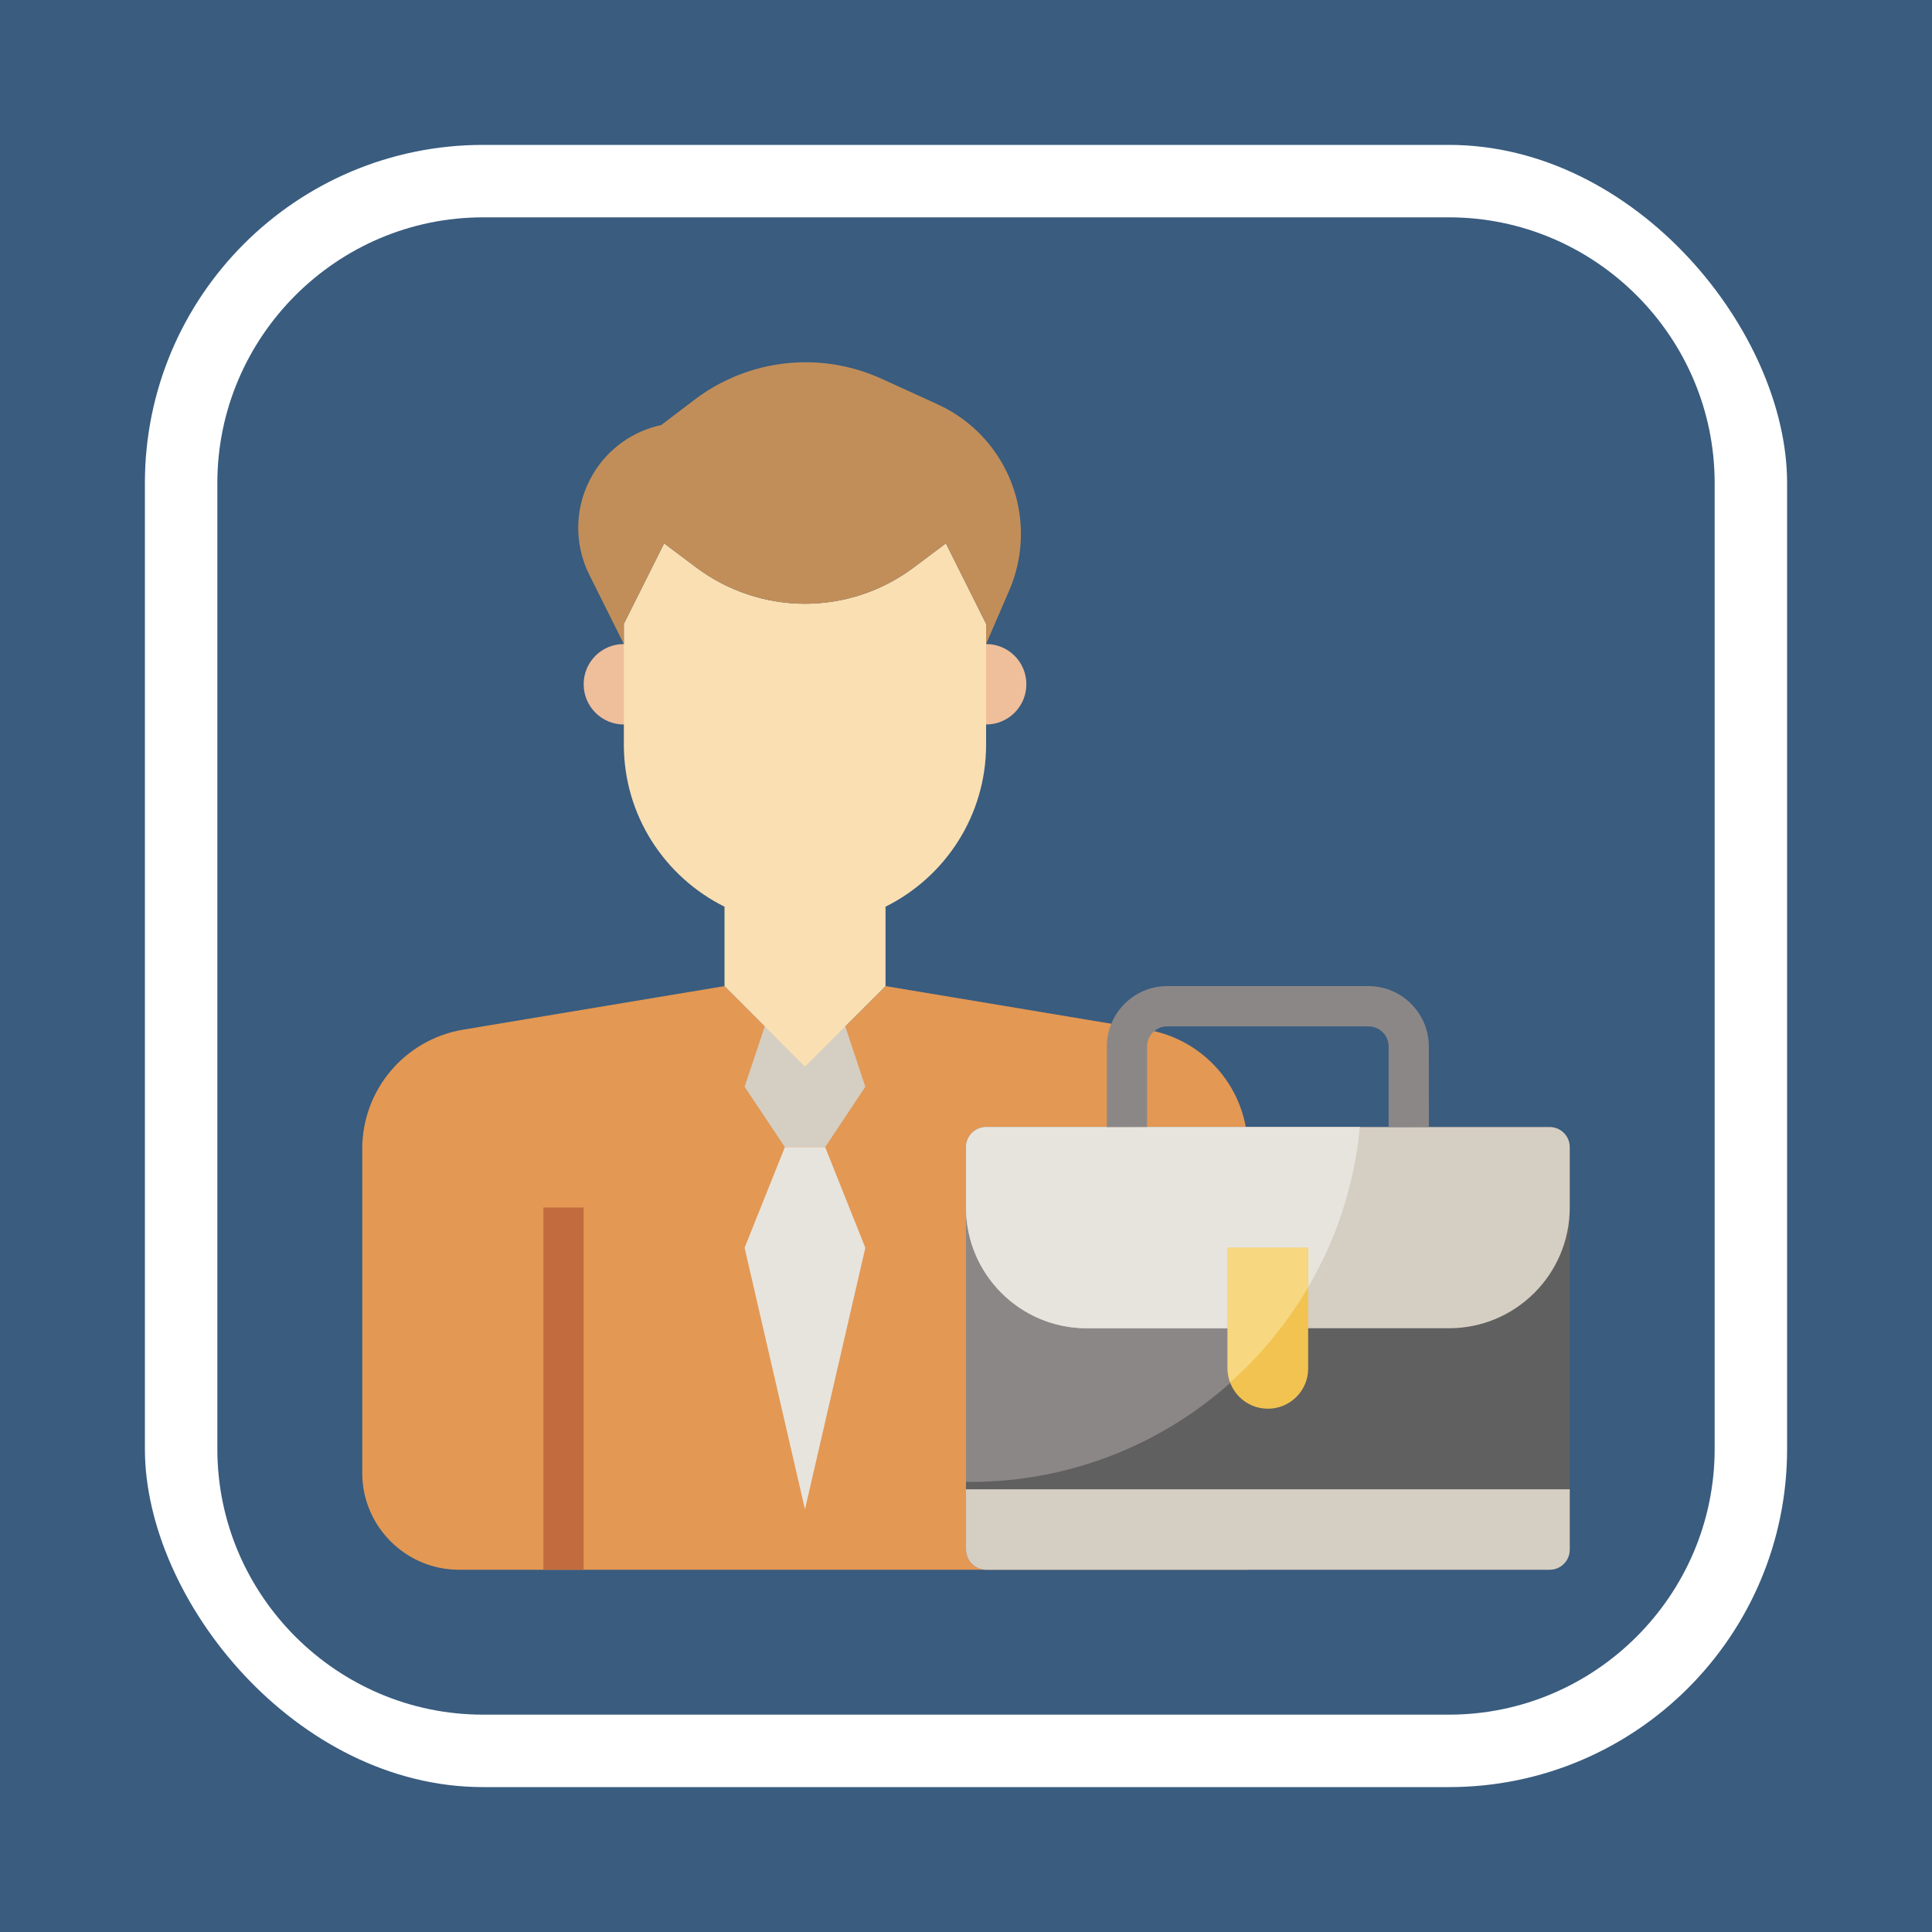<?xml version="1.0" encoding="UTF-8"?>
<!DOCTYPE svg PUBLIC "-//W3C//DTD SVG 1.1//EN" "http://www.w3.org/Graphics/SVG/1.1/DTD/svg11.dtd">
<!-- Creator: CorelDRAW 2019 (64-Bit) -->
<svg xmlns="http://www.w3.org/2000/svg" xml:space="preserve" width="200px" height="200px" version="1.1" style="shape-rendering:geometricPrecision; text-rendering:geometricPrecision; image-rendering:optimizeQuality; fill-rule:evenodd; clip-rule:evenodd"
viewBox="0 0 200 200"
 xmlns:xlink="http://www.w3.org/1999/xlink"
 xmlns:xodm="http://www.corel.com/coreldraw/odm/2003"
 enable-background="new 0 0 64 64">
 <defs>
  <style type="text/css">
   <![CDATA[
    .fil14 {fill:none}
    .fil2 {fill:#395C7F}
    .fil1 {fill:white}
    .fil0 {fill:#395C7F}
    .fil4 {fill:#606060;fill-rule:nonzero}
    .fil5 {fill:#8C8787;fill-rule:nonzero}
    .fil11 {fill:#C16B3F;fill-rule:nonzero}
    .fil10 {fill:#C18E59;fill-rule:nonzero}
    .fil6 {fill:#D5CEC2;fill-rule:nonzero}
    .fil3 {fill:#E39854;fill-rule:nonzero}
    .fil7 {fill:#E7E4DD;fill-rule:nonzero}
    .fil8 {fill:#EFBE9A;fill-rule:nonzero}
    .fil12 {fill:#F2C351;fill-rule:nonzero}
    .fil13 {fill:#F7D881;fill-rule:nonzero}
    .fil9 {fill:#FADFB2;fill-rule:nonzero}
   ]]>
  </style>
   <clipPath id="id0">
    <path d="M57.5 37.5l85 0c11,0 20,9 20,20l0 105 -115 0c-5.5,0 -10,-4.5 -10,-10l0 -95c0,-11 9,-20 20,-20z"/>
   </clipPath>
 </defs>
 <g id="Layer_x0020_1">
  <rect class="fil0" width="200" height="200"/>
  <rect class="fil1" x="15" y="15" width="170" height="170" rx="35" ry="35"/>
  <g id="_1443726868464">
   <path class="fil2" d="M50 22.5l100 0c15.13,0 27.5,12.37 27.5,27.5l0 100c0,15.13 -12.37,27.5 -27.5,27.5l-100 0c-15.13,0 -27.5,-12.37 -27.5,-27.5l0 -100c0,-15.13 12.37,-27.5 27.5,-27.5z"/>
  </g>
  <g id="_1443726865968">
  </g>
  <g id="_1443726866416">
  </g>
  <g id="_1443726866288">
  </g>
  <g id="_1443726866672">
  </g>
  <g id="_1443726863120">
  </g>
  <g id="_1443726861360">
  </g>
  <g id="_1443726861712">
  </g>
  <g id="_1443726859984">
  </g>
  <g id="_1443726859696">
  </g>
  <g id="_1443726859248">
  </g>
  <g id="_1443726860464">
  </g>
  <g id="_1443726860208">
  </g>
  <g id="_1443726857872">
  </g>
  <g id="_1443726857968">
  </g>
  <g id="_1443726856848">
  </g>
  <g>
  </g>
  <g style="clip-path:url(#id0)">
   <g>
    <g id="_1443726843344">
     <path class="fil3" d="M75 102.08l8.33 8.34 8.34 -8.34 27.05 4.51c6.03,1.01 10.45,6.22 10.45,12.33l0 43.58 -91.67 0 0 -43.58c0,-6.11 4.42,-11.32 10.44,-12.33l27.06 -4.51z"/>
     <path class="fil4" d="M160.42 162.5l-58.34 0c-1.15,0 -2.08,-0.93 -2.08,-2.08l0 -41.67c0,-1.15 0.93,-2.08 2.08,-2.08l58.34 0c1.15,0 2.08,0.93 2.08,2.08l0 41.67c0,1.15 -0.93,2.08 -2.08,2.08z"/>
     <path class="fil5" d="M100 153.39c0.14,0 0.27,0.02 0.41,0.02 21.11,0 38.44,-16.14 40.36,-36.74l-38.69 0c-1.15,0 -2.08,0.93 -2.08,2.08l0 34.64z"/>
     <path class="fil6" d="M162.5 125c0,6.9 -5.6,12.5 -12.5,12.5l-37.5 0c-6.9,0 -12.5,-5.6 -12.5,-12.5l0 -6.25c0,-1.15 0.93,-2.08 2.08,-2.08l58.34 0c1.15,0 2.08,0.93 2.08,2.08l0 6.25z"/>
     <path class="fil7" d="M140.77 116.67l-38.69 0c-1.15,0 -2.08,0.93 -2.08,2.08l0 6.25c0,6.9 5.6,12.5 12.5,12.5l20.06 0c4.52,-5.89 7.48,-13.03 8.21,-20.83z"/>
     <path class="fil6" d="M162.5 154.17l0 6.25c0,1.15 -0.93,2.08 -2.08,2.08l-58.34 0c-1.15,0 -2.08,-0.93 -2.08,-2.08l0 -6.25 62.5 0z"/>
     <g>
      <path class="fil6" d="M79.17 106.25l-2.09 6.25 4.17 6.25 4.17 0 4.16 -6.25 -2.08 -6.25 -8.33 0zm0 0l0 0 0 0z"/>
     </g>
     <g>
      <path class="fil8" d="M68.75 66.67l-4.17 0c-2.3,0 -4.16,1.86 -4.16,4.16 0,2.3 1.86,4.17 4.16,4.17l4.17 0 0 -8.33zm0 0l0 0 0 0z"/>
     </g>
     <g>
      <path class="fil8" d="M97.92 66.67l4.16 0c2.31,0 4.17,1.86 4.17,4.16 0,2.3 -1.86,4.17 -4.17,4.17l-4.16 0 0 -8.33zm0 0l0 0 0 0z"/>
     </g>
     <path class="fil9" d="M97.92 56.25l-3.34 2.5c-3.24,2.43 -7.19,3.75 -11.25,3.75 -4.05,0 -8,-1.32 -11.25,-3.75l-3.33 -2.5 -4.17 8.33 0 12.5c0,7.36 4.25,13.71 10.42,16.78l0 8.22 8.33 8.34 8.34 -8.34 0 -8.22c6.17,-3.07 10.41,-9.42 10.41,-16.78l0 -12.5 -4.16 -8.33z"/>
     <path class="fil10" d="M102.08 66.67l2.4 -5.56c1.88,-4.36 1.55,-9.36 -0.9,-13.43 -1.53,-2.56 -3.81,-4.59 -6.53,-5.83l-5.81 -2.65c-2.47,-1.12 -5.14,-1.7 -7.85,-1.7 -4.09,0 -8.08,1.33 -11.36,3.78l-3.58 2.72c-2.91,0.62 -5.48,2.43 -7.04,5.04 -1.92,3.19 -2.07,7.14 -0.4,10.47l3.57 7.16 0 -2.09 4.17 -8.33 3.33 2.5c3.25,2.43 7.2,3.75 11.25,3.75 4.06,0 8.01,-1.32 11.25,-3.75l3.34 -2.5 4.16 8.33 0 2.09z"/>
     <g>
      <polygon class="fil11" points="56.25,125 60.42,125 60.42,162.5 56.25,162.5 "/>
     </g>
     <g>
      <path class="fil7" d="M85.42 118.75l4.16 10.42 -6.25 27.08 -6.25 -27.08 4.17 -10.42 4.17 0zm0 0l0 0 0 0z"/>
     </g>
     <path class="fil12" d="M131.25 145.83c-2.3,0 -4.17,-1.86 -4.17,-4.16l0 -12.5 8.34 0 0 12.5c0,2.3 -1.87,4.16 -4.17,4.16l0 0z"/>
     <g>
      <path class="fil5" d="M143.75 116.67l0 -8.34c0,-1.15 -0.94,-2.08 -2.09,-2.08l-20.83 0c-1.15,0 -2.08,0.93 -2.08,2.08l0 8.33 -4.17 0.01 0 -8.34c0,-3.44 2.81,-6.25 6.25,-6.25l20.83 0c3.45,0 6.25,2.81 6.25,6.25l0.01 8.33 -4.17 0.01z"/>
     </g>
     <path class="fil13" d="M135.42 133.25l0 -4.08 -8.34 0 0 12.5c0,0.5 0.11,0.98 0.27,1.43 3.18,-2.83 5.91,-6.15 8.07,-9.85l0 0z"/>
    </g>
   </g>
  </g>
  <path class="fil14" d="M57.5 37.5l85 0c11,0 20,9 20,20l0 105 -115 0c-5.5,0 -10,-4.5 -10,-10l0 -95c0,-11 9,-20 20,-20z"/>
 </g>
</svg>
